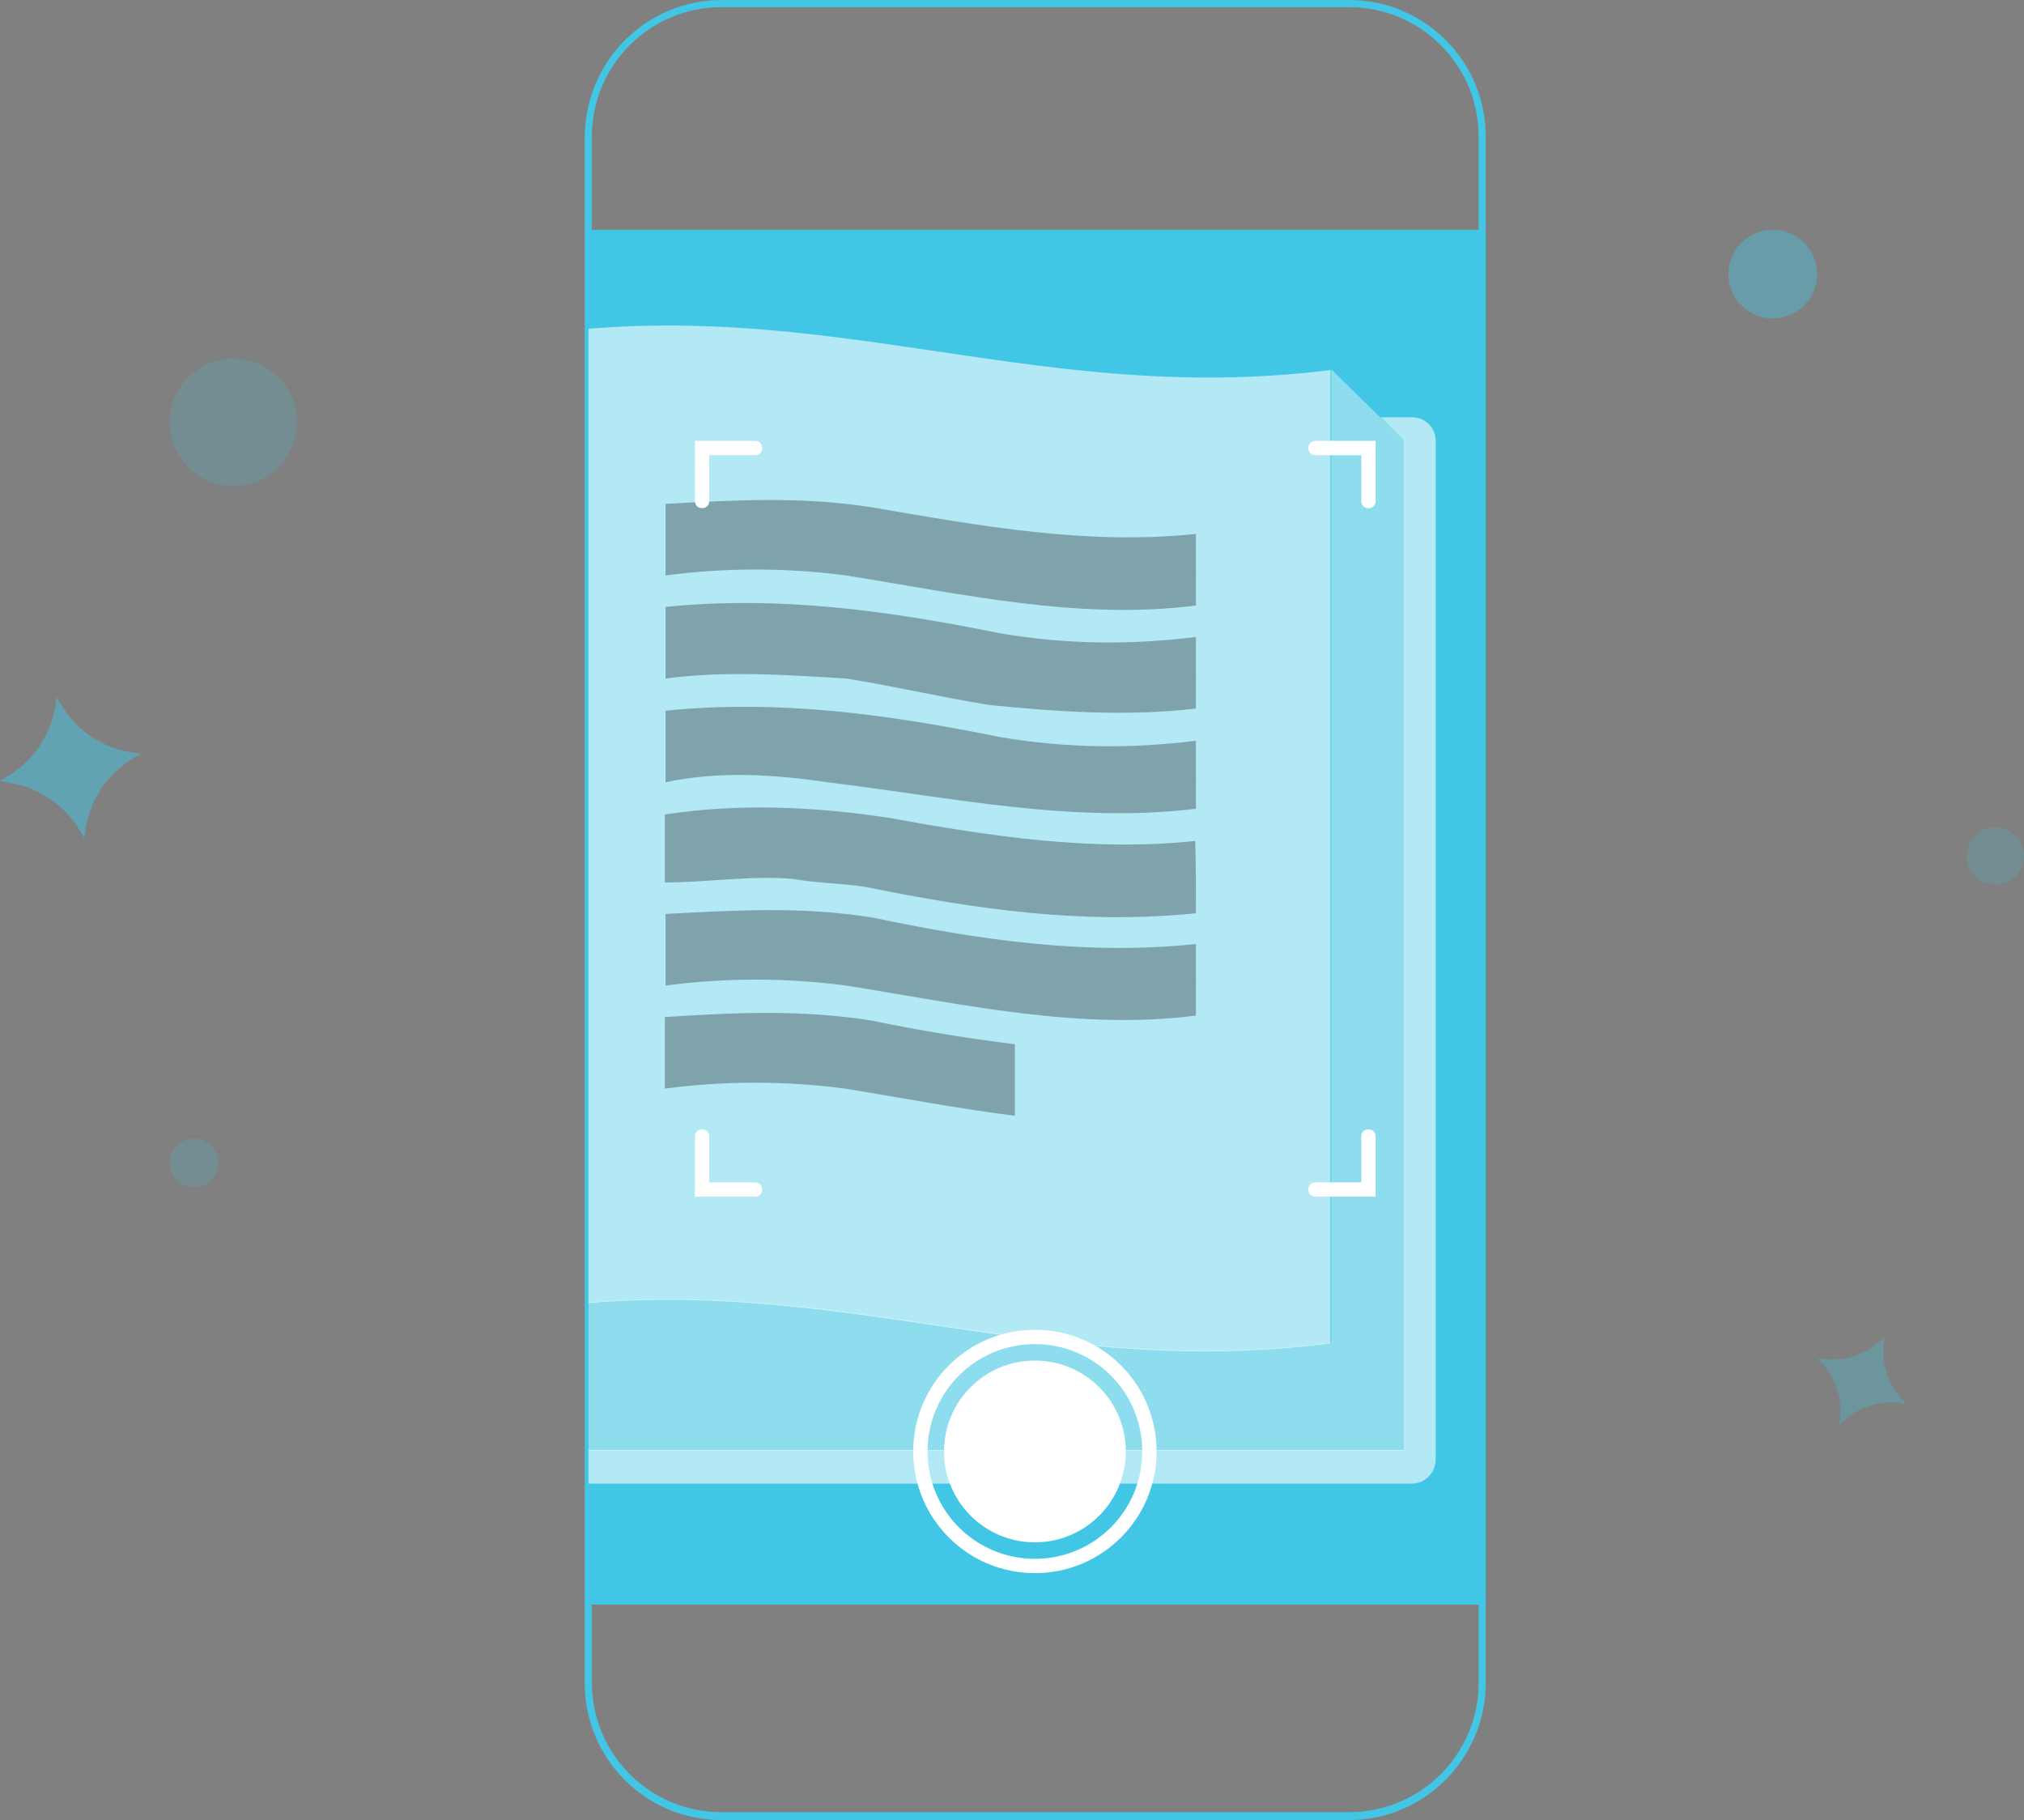 <?xml version="1.0" encoding="utf-8"?>
<!-- Generator: Adobe Illustrator 21.1.0, SVG Export Plug-In . SVG Version: 6.00 Build 0)  -->
<svg version="1.1" xmlns="http://www.w3.org/2000/svg" xmlns:xlink="http://www.w3.org/1999/xlink" x="0px" y="0px"
	 viewBox="0 0 282.8 254.3" enable-background="new 0 0 282.8 254.3" xml:space="preserve">
<rect x="0" y="0" width="282.8" height="254.3" fill="#808080" stroke="none"/>
<g id="Layer_1">
	<g id="Layer_1_1_">
	</g>
</g>
<g id="Layer_5">
	<g>
		<g>
			<g>
				<path fill="#42C6E5" d="M188.5,254.3h-87.7c-10.6,0-19.1-8.6-19.1-19.1l0-216C81.7,8.6,90.3,0,100.8,0h87.7
					c10.6,0,19.1,8.6,19.1,19.1v216C207.6,245.7,199,254.3,188.5,254.3z M82.2,19.1h0.5l0,216c0,10,8.1,18.1,18.1,18.1h87.7
					c10,0,18.1-8.1,18.1-18.1v-216c0-10-8.1-18.1-18.1-18.1h-87.7c-10,0-18.1,8.1-18.1,18.1H82.2z"/>
			</g>
			<g>
				<rect x="82.2" y="32.1" fill="#42C6E5" width="124.9" height="192.1"/>
			</g>
			<g>
				<path fill="#FFFFFF" d="M144.6,219.8c-9.4,0-17-7.6-17-17s7.6-17,17-17c9.4,0,17,7.6,17,17S154,219.8,144.6,219.8z M144.6,187.8
					c-8.3,0-15,6.7-15,15s6.7,15,15,15s15-6.7,15-15S152.9,187.8,144.6,187.8z"/>
			</g>
			<g>
				<circle fill="#FFFFFF" cx="144.6" cy="202.8" r="12.7"/>
			</g>
			<g>
				<defs>
					<rect id="SVGID_1_" x="82.2" y="32.1" width="124.9" height="192.1"/>
				</defs>
				<clipPath id="SVGID_2_">
					<use xlink:href="#SVGID_1_"  overflow="visible"/>
				</clipPath>
				<g clip-path="url(#SVGID_2_)">
					<g>
						<g opacity="0.6">
							<path fill="#FFFFFF" d="M69,47.7v13.7c0.1,1.4,0.2,2.9,0.3,4.4c0.2,8.3,0,16.6-0.3,24.9v92.8c0.6,0,1.2,0,1.8,0
								c43.2-7.4,72.6,9.7,115.1,4.2v-136C142.9,57.1,113.2,39.5,69,47.7z"/>
						</g>
						<g opacity="0.3">
							<g>
								<g>
									<path d="M167.1,84.6c-16.3,2.1-32.6-1.6-48.9-4.2c-8.4-1.1-16.8-1.1-25.2,0c0-3.2,0-6.8,0-10c9.5-0.5,18.9-1.1,28.9,0.5
										c15.2,2.6,30,5.3,45.2,3.7C167.1,77.8,167.1,81.5,167.1,84.6L167.1,84.6z"/>
								</g>
							</g>
							<g>
								<g>
									<path d="M167.1,113c-17.3,2.1-34.2-1.6-51.5-3.7c-7.4-1.1-15.2-1.6-22.6,0c0-3.2,0-6.8,0-10c15.8-1.6,31,0.5,46.8,3.7
										c9.5,1.6,18.4,1.6,27.3,0.5C167.1,106.7,167.1,109.8,167.1,113L167.1,113z"/>
								</g>
							</g>
							<g>
								<g>
									<path d="M167.1,99c-9.5,1.1-18.9,0.5-28.9-0.5c-6.8-1.1-13.1-2.6-20-3.7c-8.4-0.5-16.8-1.1-25.2,0c0-3.2,0-6.8,0-10
										c15.8-1.6,31,0.5,46.8,3.7c9.5,1.6,18.4,1.6,27.3,0.5C167.1,92.1,167.1,95.8,167.1,99L167.1,99z"/>
								</g>
							</g>
							<g>
								<g>
									<path d="M167.1,127.6c-15.8,1.6-30.5-0.5-46.3-3.7c-3.2-0.5-6.8-0.5-10-1.1c-5.8-0.5-12.1,0.5-17.9,0.5c0-3.2,0-6.3,0-9.5
										c10.5-1.6,21-1.1,31.5,0.5c14.2,2.6,28.4,4.7,42.6,3.2C167.1,120.7,167.1,124.4,167.1,127.6L167.1,127.6z"/>
								</g>
							</g>
							<g>
								<g>
									<path d="M167.1,141.9c-16.3,2.1-32.6-1.6-48.9-4.2c-8.4-1.1-16.8-1.1-25.2,0c0-3.2,0-6.8,0-10c9.5-0.5,18.9-1.1,28.9,0.5
										c15.2,3.2,30,5.3,45.2,3.7C167.1,135.1,167.1,138.7,167.1,141.9L167.1,141.9z"/>
								</g>
							</g>
							<g>
								<path d="M141.8,145.9c-6.6-0.8-13.2-1.9-20-3.3c-10-1.6-19.4-1.1-28.9-0.5c0,3.2,0,6.8,0,10c8.4-1.1,16.8-1.1,25.2,0
									c7.9,1.3,15.8,2.8,23.7,3.8V145.9z"/>
							</g>
						</g>
					</g>
					<g opacity="0.6">
						<g>
							<path fill="#FFFFFF" d="M69.3,65.7c-0.1-1.4-0.2-2.8-0.3-4.2c0,0.1,0,0.1,0,0.2v28.8C69.3,82.3,69.4,74,69.3,65.7z"/>
						</g>
						<g>
							<path fill="#FFFFFF" d="M197.3,58.3h-4.4l3.3,3.3v141H69v1.3c0,1.9,1.5,3.4,3.4,3.4h124.8c1.9,0,3.4-1.5,3.4-3.4V61.8
								C200.7,59.9,199.2,58.3,197.3,58.3z"/>
						</g>
					</g>
					<g opacity="0.4">
						<path fill="#FFFFFF" d="M186,51.6v136c-42.5,5.5-72-11.6-115.1-4.2c-0.6,0-1.2,0-1.8,0v-10.9c-0.9-0.1-1.9-0.1-2.8,0l2.8,30.2
							h127.2v-141L186,51.6z"/>
					</g>
				</g>
			</g>
			<g id="Scanner_x5F_Illustration">
				<g>
					<path fill="#FFFFFF" d="M105.5,167.2h-8.4v-8.4c0-0.6,0.4-1,1-1s1,0.4,1,1v6.4h6.4c0.6,0,1,0.4,1,1S106.1,167.2,105.5,167.2z"
						/>
				</g>
				<g>
					<path fill="#FFFFFF" d="M192.2,167.2h-8.4c-0.6,0-1-0.4-1-1s0.4-1,1-1h6.4v-6.4c0-0.6,0.4-1,1-1s1,0.4,1,1V167.2z"/>
				</g>
				<g>
					<path fill="#FFFFFF" d="M191.2,71c-0.6,0-1-0.4-1-1v-6.4h-6.4c-0.6,0-1-0.4-1-1s0.4-1,1-1h8.4V70C192.2,70.6,191.8,71,191.2,71
						z"/>
				</g>
				<g>
					<path fill="#FFFFFF" d="M98.1,71c-0.6,0-1-0.4-1-1v-8.4h8.4c0.6,0,1,0.4,1,1s-0.4,1-1,1h-6.4V70C99.1,70.6,98.7,71,98.1,71z"/>
				</g>
			</g>
		</g>
		<g>
			<circle opacity="0.2" fill="#42C6E5" cx="32.6" cy="59" r="8.9"/>
			<circle opacity="0.2" fill="#42C6E5" cx="27.1" cy="162.5" r="3.4"/>
			<circle opacity="0.2" fill="#42C6E5" cx="278.8" cy="119.6" r="4"/>
			<circle opacity="0.4" fill="#42C6E5" cx="247.7" cy="38.3" r="6.2"/>
			<path opacity="0.5" fill="#42C6E5" d="M7.9,97.4l0.8,1.3c2.1,3.4,5.5,5.7,9.5,6.4l1.5,0.2l-1.3,0.8c-3.4,2.1-5.7,5.5-6.4,9.5
				l-0.2,1.5l-0.8-1.3c-2.1-3.4-5.5-5.7-9.5-6.4L0,109.1l1.3-0.8c3.4-2.1,5.7-5.5,6.4-9.5L7.9,97.4z"/>
			<path opacity="0.3" fill="#42C6E5" d="M263.3,186.8l-0.1,1c-0.3,2.7,0.6,5.5,2.4,7.5l0.7,0.8l-1-0.1c-2.7-0.3-5.5,0.6-7.5,2.4
				l-0.8,0.7l0.1-1c0.3-2.7-0.6-5.5-2.4-7.5l-0.7-0.8l1,0.1c2.7,0.3,5.5-0.6,7.5-2.4L263.3,186.8z"/>
		</g>
	</g>
</g>
</svg>
